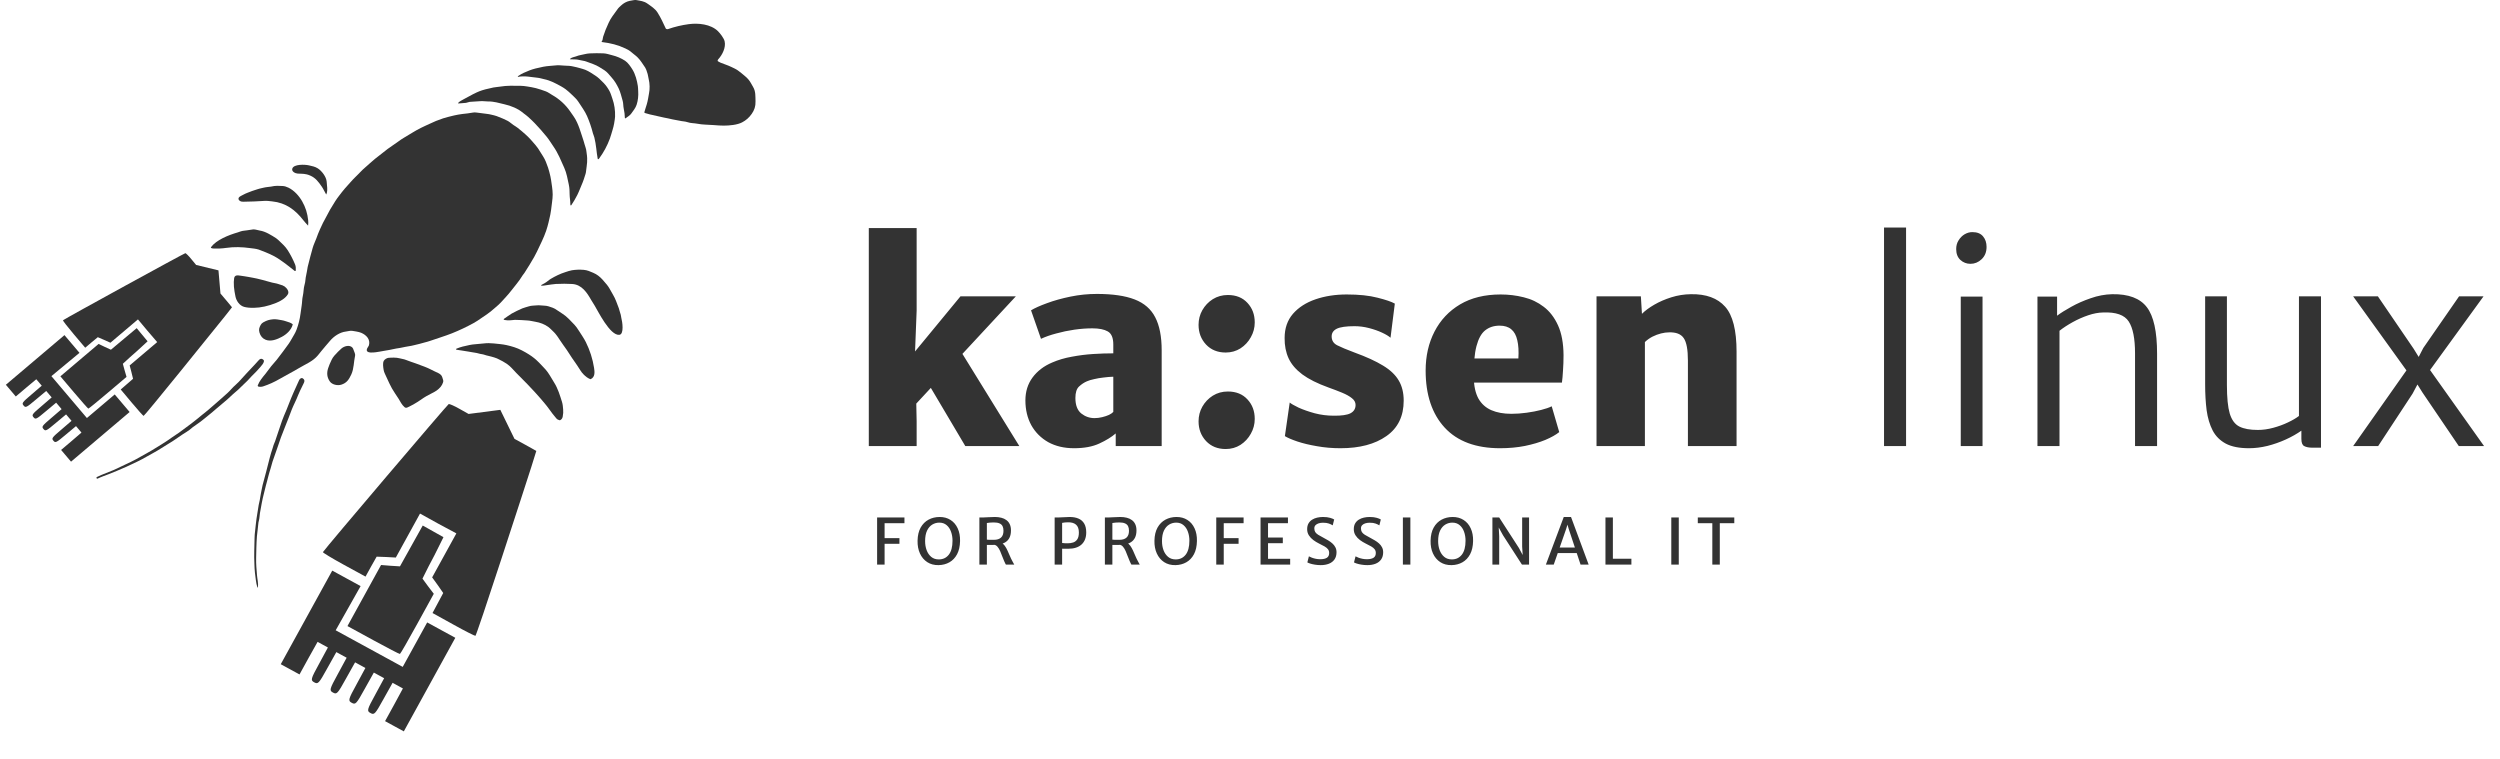 <svg width="6622" height="2011" viewBox="0 0 6622 2011" fill="none" xmlns="http://www.w3.org/2000/svg">
<path d="M2690.74 784.968L2423.03 1073.33L2426.59 1046.98L2428.01 1116.05V1181.55H2301.28V945.88V604.12H2428.01V822.704L2422.32 968.664L2407.37 950.864L2544.07 784.968H2690.74ZM2458.63 1015.66L2542.65 926.656L2700 1181.55H2556.89L2458.63 1015.66ZM2844.95 1187.25C2818.84 1187.25 2796.06 1181.91 2776.6 1171.23C2757.37 1160.31 2742.42 1145.36 2731.74 1126.37C2721.3 1107.15 2716.08 1085.19 2716.08 1060.51C2716.08 1037.25 2722.37 1017.08 2734.95 999.992C2747.76 982.666 2765.21 969.376 2787.28 960.12C2803.18 953.237 2820.5 948.134 2839.25 944.812C2858 941.252 2876.75 938.878 2895.5 937.692C2914.49 936.505 2932.29 935.912 2948.9 935.912L2967.41 958.696L2948.9 997.856C2940.6 998.093 2931.93 998.805 2922.91 999.992C2914.13 1000.94 2905.83 1002.37 2897.99 1004.26C2890.16 1005.93 2883.87 1007.82 2879.13 1009.96C2871.77 1013.05 2864.77 1017.67 2858.12 1023.84C2851.71 1029.78 2848.51 1039.86 2848.51 1054.1C2848.51 1072.85 2853.61 1086.5 2863.82 1095.04C2874.26 1103.35 2886.01 1107.5 2899.06 1107.5C2905.94 1107.5 2912.71 1106.67 2919.35 1105.01C2926.24 1103.35 2932.29 1101.33 2937.51 1098.96C2942.73 1096.35 2946.53 1093.74 2948.9 1091.13L2969.55 1117.47L2955.31 1148.09C2944.39 1157.58 2929.92 1166.48 2911.88 1174.79C2894.08 1183.09 2871.77 1187.25 2844.95 1187.25ZM3077.06 1181.55H2955.31V1122.46H2948.9V912.416C2948.9 894.853 2944.04 883.342 2934.31 877.884C2924.81 872.425 2911.17 869.696 2893.37 869.696C2878.18 869.696 2862.28 870.882 2845.66 873.256C2829.29 875.629 2813.38 878.952 2797.96 883.224C2782.53 887.258 2769 892.005 2757.37 897.464L2731.03 821.992C2740.76 816.058 2754.76 809.769 2773.04 803.124C2791.55 796.241 2812.32 790.426 2835.34 785.68C2858.36 780.933 2881.74 778.56 2905.47 778.56C2947 778.56 2980.35 783.425 3005.51 793.156C3030.66 802.886 3048.82 818.669 3059.97 840.504C3071.37 862.338 3077.06 891.53 3077.06 928.08V1181.55ZM3246.65 1189.38C3225.29 1189.38 3207.97 1182.38 3194.68 1168.38C3181.39 1154.14 3174.74 1136.7 3174.74 1116.05C3174.74 1102.05 3178.06 1089.11 3184.71 1077.24C3191.59 1065.14 3200.85 1055.41 3212.48 1048.05C3224.34 1040.69 3237.63 1037.02 3252.35 1037.02C3274.18 1037.02 3291.51 1044.02 3304.32 1058.02C3317.14 1071.79 3323.55 1088.99 3323.55 1109.64C3323.55 1123.64 3320.11 1136.7 3313.22 1148.8C3306.58 1160.9 3297.44 1170.75 3285.81 1178.35C3274.18 1185.71 3261.13 1189.38 3246.65 1189.38ZM3246.65 933.776C3225.29 933.776 3207.97 926.774 3194.68 912.772C3181.39 898.532 3174.74 881.088 3174.74 860.44C3174.74 846.437 3178.06 833.502 3184.71 821.636C3191.59 809.532 3200.85 799.801 3212.48 792.444C3224.34 785.086 3237.63 781.408 3252.35 781.408C3274.18 781.408 3291.51 788.409 3304.32 802.412C3317.14 816.177 3323.55 833.384 3323.55 854.032C3323.55 868.034 3320.11 881.088 3313.22 893.192C3306.58 905.296 3297.44 915.145 3285.81 922.74C3274.18 930.097 3261.13 933.776 3246.65 933.776ZM3403.4 1155.21L3416.21 1066.21C3420.01 1069.53 3427.84 1074.04 3439.71 1079.74C3451.81 1085.19 3466.05 1090.18 3482.43 1094.69C3498.81 1098.96 3515.66 1101.1 3532.98 1101.1C3553.63 1101.33 3568.34 1099.2 3577.13 1094.69C3586.14 1089.94 3590.65 1082.58 3590.65 1072.62C3590.65 1065.73 3587.45 1059.8 3581.04 1054.82C3574.63 1049.59 3565.97 1044.73 3555.05 1040.22C3544.14 1035.71 3532.03 1031.08 3518.74 1026.34C3489.79 1015.89 3466.77 1004.38 3449.68 991.804C3432.83 979.225 3420.72 965.104 3413.37 949.44C3406.01 933.538 3402.45 915.501 3402.69 895.328C3402.69 869.696 3410.04 848.336 3424.76 831.248C3439.71 814.16 3459.65 801.344 3484.57 792.8C3509.49 784.256 3537.02 779.984 3567.16 779.984C3599.67 779.984 3626.85 782.832 3648.68 788.528C3670.52 793.986 3685.82 799.208 3694.61 804.192L3683.21 894.616C3678.47 890.344 3670.99 885.834 3660.79 881.088C3650.58 876.341 3639.07 872.306 3626.25 868.984C3613.44 865.661 3600.62 864 3587.81 864C3565.73 864 3550.07 866.254 3540.81 870.764C3531.79 875.273 3527.29 882.037 3527.29 891.056C3527.29 901.736 3532.15 909.568 3541.88 914.552C3551.61 919.536 3566.92 925.944 3587.81 933.776C3619.13 945.168 3644.29 956.678 3663.28 968.308C3682.5 979.937 3696.39 993.109 3704.93 1007.82C3713.71 1022.54 3718.1 1040.34 3718.1 1061.22C3718.1 1102.52 3702.79 1133.85 3672.18 1155.21C3641.8 1176.57 3601.33 1187.25 3550.78 1187.25C3528.95 1187.25 3508.18 1185.47 3488.48 1181.91C3468.78 1178.59 3451.46 1174.43 3436.51 1169.45C3421.79 1164.46 3410.75 1159.72 3403.4 1155.21ZM3973.46 1187.25C3909.38 1187.25 3860.49 1169.09 3826.79 1132.78C3793.09 1096.23 3776.24 1045.8 3776.24 981.48C3776.24 943.032 3784.07 908.618 3799.73 878.24C3815.4 847.861 3837.94 823.89 3867.37 806.328C3897.04 788.765 3932.88 779.984 3974.88 779.984C3996.01 779.984 4016.42 782.476 4036.12 787.46C4055.81 792.206 4073.5 800.632 4089.16 812.736C4104.82 824.602 4117.4 840.978 4126.9 861.864C4136.39 882.749 4141.25 909.093 4141.49 940.896C4141.49 955.136 4141.02 968.664 4140.07 981.48C4139.36 994.296 4138.41 1004.98 4137.22 1013.52H3842.45L3849.57 949.44H4021.88C4023.06 930.216 4022.11 914.196 4019.03 901.38C4016.18 888.326 4010.84 878.596 4003.01 872.188C3995.41 865.78 3985.09 862.576 3972.04 862.576C3957.08 862.576 3944.39 866.729 3933.94 875.036C3923.74 883.105 3916.02 897.108 3910.8 917.044C3905.58 936.98 3903.21 964.629 3903.68 999.992C3904.16 1023.01 3908.31 1041.64 3916.14 1055.88C3924.21 1069.89 3935.6 1080.09 3950.32 1086.5C3965.03 1092.91 3982.72 1096.11 4003.36 1096.11C4016.18 1096.11 4029.59 1095.16 4043.59 1093.26C4057.59 1091.37 4070.53 1088.87 4082.4 1085.79C4094.5 1082.7 4103.76 1079.5 4110.16 1076.18L4130.1 1144.53C4121.32 1151.65 4109.1 1158.53 4093.43 1165.18C4078 1171.58 4059.97 1176.92 4039.32 1181.2C4018.91 1185.23 3996.96 1187.25 3973.46 1187.25ZM4228.86 1181.55V784.968H4346.34L4349.18 831.248C4357.49 822.941 4368.41 814.872 4381.94 807.04C4395.46 799.208 4410.53 792.681 4427.15 787.46C4443.76 782.238 4460.97 779.509 4478.77 779.272C4519.11 778.56 4549.37 789.596 4569.55 812.38C4589.72 834.926 4599.81 874.68 4599.81 931.64V1181.55H4470.94V955.136C4470.94 926.181 4467.26 906.364 4459.9 895.684C4452.54 884.766 4439.37 879.664 4420.38 880.376C4414.21 880.376 4407.33 881.325 4399.74 883.224C4392.14 885.122 4384.55 887.97 4376.95 891.768C4369.59 895.565 4362.95 900.312 4357.02 906.008V1181.55H4228.86ZM4990.41 1181.55V602.696H5048.8V1181.55H4990.41ZM5193.66 1181.55V785.68H5251.33V1181.55H5193.66ZM5219.29 698.816C5209.09 698.816 5200.19 695.374 5192.59 688.492C5185.23 681.609 5181.56 671.997 5181.56 659.656C5181.56 650.874 5183.69 643.161 5187.96 636.516C5192.24 629.633 5197.58 624.293 5203.98 620.496C5210.63 616.698 5217.39 614.8 5224.28 614.8C5237.09 614.8 5246.59 618.597 5252.76 626.192C5258.93 633.549 5262.01 642.805 5262.01 653.96C5262.01 667.488 5257.62 678.405 5248.84 686.712C5240.3 694.781 5230.45 698.816 5219.29 698.816ZM5396.82 1181.55V785.68H5448.8V836.232C5458.29 829.112 5470.75 821.28 5486.18 812.736C5501.84 803.954 5519.05 796.36 5537.8 789.952C5556.55 783.306 5575.54 779.746 5594.76 779.272C5637.96 778.56 5668.57 790.07 5686.61 813.804C5704.65 837.3 5713.66 878.24 5713.66 936.624V1181.55H5655.28V935.912C5655.28 896.752 5649.7 868.628 5638.55 851.54C5627.39 834.214 5604.73 826.264 5570.55 827.688C5558.21 827.925 5545.04 830.417 5531.04 835.164C5517.03 839.91 5503.39 845.962 5490.1 853.32C5476.81 860.677 5465.18 868.272 5455.21 876.104V1181.55H5396.82ZM5957.04 1187.25C5931.64 1187.25 5911.23 1183.21 5895.8 1175.14C5880.38 1166.84 5868.75 1155.21 5860.92 1140.26C5853.08 1125.07 5847.74 1107.15 5844.9 1086.5C5842.28 1065.85 5840.98 1042.95 5840.98 1017.79V784.968H5898.65V1019.93C5898.65 1053.15 5901.14 1078.31 5906.13 1095.4C5911.35 1112.49 5919.89 1124 5931.76 1129.93C5943.63 1135.87 5959.88 1138.83 5980.53 1138.83C5993.82 1138.83 6007.47 1136.93 6021.47 1133.14C6035.47 1129.34 6048.41 1124.59 6060.28 1118.9C6072.38 1113.2 6082.11 1107.5 6089.47 1101.81V784.968H6147.85V1185.82H6125.07C6115.81 1185.82 6108.57 1184.4 6103.35 1181.55C6098.37 1178.94 6095.88 1172.53 6095.88 1162.33V1130.29L6096.59 1140.26C6084.25 1149.04 6070.24 1156.99 6054.58 1164.11C6038.92 1171.23 6022.66 1176.92 6005.81 1181.2C5988.96 1185.23 5972.7 1187.25 5957.04 1187.25ZM6233.05 1181.55L6380.43 972.224L6381.14 990.736L6233.05 784.968H6298.55L6393.25 923.808L6417.45 962.968H6397.52L6418.88 921.672L6513.57 784.968H6578.37L6429.56 990.024V970.088L6579.79 1181.55H6512.86L6416.74 1039.86L6390.4 997.856L6413.89 998.568L6390.4 1042.71L6299.26 1181.55H6233.05ZM2323.29 1495.55V1370.73H2395.7V1385.85H2343.11V1425.33H2382.42V1440.45H2343.11V1495.55H2323.29ZM2486.21 1496.9C2474.62 1497.12 2464.6 1494.49 2456.14 1489C2447.69 1483.46 2441.22 1475.78 2436.74 1465.98C2432.26 1456.13 2430.16 1444.87 2430.44 1432.22C2430.72 1418.27 2433.46 1406.65 2438.67 1397.36C2443.93 1388.06 2450.91 1381.09 2459.59 1376.44C2468.32 1371.79 2478.04 1369.44 2488.73 1369.38C2499.82 1369.33 2509.48 1371.93 2517.71 1377.2C2525.95 1382.4 2532.27 1389.8 2536.7 1399.37C2541.18 1408.95 2543.28 1420.18 2543 1433.06C2542.72 1447 2540.09 1458.68 2535.1 1468.08C2530.12 1477.44 2523.4 1484.52 2514.94 1489.34C2506.49 1494.15 2496.91 1496.67 2486.21 1496.9ZM2486.72 1481.78C2497.81 1481.78 2506.63 1477.6 2513.18 1469.26C2519.73 1460.86 2523.01 1448.51 2523.01 1432.22C2523.01 1423.59 2521.69 1415.67 2519.06 1408.44C2516.48 1401.16 2512.59 1395.34 2507.38 1390.97C2502.23 1386.55 2495.79 1384.34 2488.06 1384.34C2481.29 1384.34 2475.04 1386.07 2469.33 1389.54C2463.62 1393.02 2459.03 1398.36 2455.55 1405.59C2452.14 1412.81 2450.43 1422.08 2450.43 1433.39C2450.43 1441.96 2451.77 1449.94 2454.46 1457.33C2457.21 1464.67 2461.27 1470.58 2466.64 1475.06C2472.02 1479.54 2478.71 1481.78 2486.72 1481.78ZM2614.01 1495.55H2594.18V1370.73C2595.19 1370.73 2596.17 1370.73 2597.12 1370.73C2598.07 1370.73 2599.03 1370.73 2599.98 1370.73C2600.93 1370.73 2601.91 1370.73 2602.92 1370.73C2606.89 1370.73 2611.6 1370.5 2617.03 1370.06C2622.46 1369.61 2628.45 1369.38 2635.01 1369.38C2641.28 1369.38 2647.02 1370.06 2652.23 1371.4C2657.43 1372.69 2661.94 1374.76 2665.75 1377.62C2669.61 1380.42 2672.58 1384.08 2674.65 1388.62C2676.78 1393.1 2677.85 1398.56 2677.85 1405C2677.85 1412.5 2676.59 1418.83 2674.07 1423.98C2671.55 1429.14 2667.93 1433.2 2663.23 1436.16C2658.58 1439.13 2653.04 1441.12 2646.6 1442.13C2644.3 1442.46 2641.92 1442.74 2639.46 1442.97C2637.05 1443.14 2633.89 1443.28 2629.97 1443.39C2626.05 1443.44 2620.73 1443.47 2614.01 1443.47V1495.55ZM2614.01 1429.36C2615.18 1429.53 2616.97 1429.67 2619.38 1429.78C2621.85 1429.84 2624.34 1429.86 2626.86 1429.86C2629.38 1429.86 2631.37 1429.86 2632.82 1429.86C2640.89 1429.86 2647.1 1427.9 2651.47 1423.98C2655.84 1420.01 2658.02 1413.96 2658.02 1405.84C2658.02 1401.02 2657.21 1396.99 2655.59 1393.74C2653.96 1390.44 2651.25 1387.98 2647.44 1386.35C2643.69 1384.67 2638.59 1383.83 2632.15 1383.83C2628.9 1383.83 2625.68 1383.97 2622.49 1384.25C2619.35 1384.48 2616.53 1384.84 2614.01 1385.34V1429.36ZM2664.41 1495.55C2663.68 1494.43 2663.06 1493.28 2662.56 1492.11C2662.05 1490.93 2661.16 1489 2659.87 1486.31C2658.13 1482.56 2656.43 1478.33 2654.75 1473.63C2653.07 1468.87 2651.22 1464.25 2649.2 1459.77C2647.24 1455.29 2644.97 1451.51 2642.4 1448.43C2639.82 1445.29 2636.8 1443.47 2633.33 1442.97L2640.89 1437.09L2652.65 1438.1C2655.95 1439.5 2658.89 1442.02 2661.47 1445.66C2664.1 1449.3 2666.51 1453.52 2668.69 1458.34C2670.93 1463.1 2673.06 1467.94 2675.07 1472.87C2677.15 1477.8 2679.3 1482.28 2681.54 1486.31C2682.38 1487.88 2683.22 1489.45 2684.06 1491.02C2684.9 1492.53 2685.74 1494.04 2686.58 1495.55H2664.41ZM2793.54 1495.55V1370.73H2802.11C2807.26 1370.73 2812.36 1370.5 2817.4 1370.06C2822.44 1369.61 2827.76 1369.38 2833.36 1369.38C2842.43 1369.38 2850.24 1370.81 2856.8 1373.67C2863.35 1376.47 2868.39 1380.89 2871.92 1386.94C2875.44 1392.93 2877.21 1400.74 2877.21 1410.38C2877.21 1423.98 2873.09 1434.6 2864.86 1442.21C2856.68 1449.77 2844.78 1453.55 2829.16 1453.55C2825.24 1453.55 2821.99 1453.52 2819.42 1453.47C2816.9 1453.41 2814.88 1453.38 2813.37 1453.38V1495.55H2793.54ZM2813.37 1438.26C2815.89 1438.6 2818.38 1438.82 2820.84 1438.94C2823.36 1439.05 2825.74 1439.1 2827.98 1439.1C2833.19 1439.1 2838.06 1438.38 2842.6 1436.92C2847.14 1435.41 2850.78 1432.61 2853.52 1428.52C2856.32 1424.38 2857.72 1418.33 2857.72 1410.38C2857.72 1400.8 2855.14 1393.86 2849.99 1389.54C2844.9 1385.18 2837.5 1383.16 2827.82 1383.5C2825.41 1383.55 2822.94 1383.69 2820.42 1383.92C2817.9 1384.14 2815.55 1384.5 2813.37 1385.01V1438.26ZM2946.44 1495.55H2926.61V1370.73C2927.62 1370.73 2928.6 1370.73 2929.55 1370.73C2930.5 1370.73 2931.46 1370.73 2932.41 1370.73C2933.36 1370.73 2934.34 1370.73 2935.35 1370.73C2939.32 1370.73 2944.03 1370.5 2949.46 1370.06C2954.89 1369.61 2960.88 1369.38 2967.44 1369.38C2973.71 1369.38 2979.45 1370.06 2984.66 1371.4C2989.86 1372.69 2994.37 1374.76 2998.18 1377.62C3002.04 1380.42 3005.01 1384.08 3007.08 1388.62C3009.21 1393.1 3010.28 1398.56 3010.28 1405C3010.28 1412.5 3009.02 1418.83 3006.5 1423.98C3003.98 1429.14 3000.36 1433.2 2995.66 1436.16C2991.01 1439.13 2985.47 1441.12 2979.03 1442.13C2976.73 1442.46 2974.35 1442.74 2971.89 1442.97C2969.48 1443.14 2966.32 1443.28 2962.4 1443.39C2958.48 1443.44 2953.16 1443.47 2946.44 1443.47V1495.55ZM2946.44 1429.36C2947.61 1429.53 2949.4 1429.67 2951.81 1429.78C2954.28 1429.84 2956.77 1429.86 2959.29 1429.86C2961.81 1429.86 2963.8 1429.86 2965.25 1429.86C2973.32 1429.86 2979.53 1427.9 2983.9 1423.98C2988.27 1420.01 2990.45 1413.96 2990.45 1405.84C2990.45 1401.02 2989.64 1396.99 2988.02 1393.74C2986.39 1390.44 2983.68 1387.98 2979.87 1386.35C2976.12 1384.67 2971.02 1383.83 2964.58 1383.83C2961.33 1383.83 2958.11 1383.97 2954.92 1384.25C2951.78 1384.48 2948.96 1384.84 2946.44 1385.34V1429.36ZM2996.84 1495.55C2996.11 1494.43 2995.49 1493.28 2994.99 1492.11C2994.48 1490.93 2993.59 1489 2992.3 1486.31C2990.56 1482.56 2988.86 1478.33 2987.18 1473.63C2985.5 1468.87 2983.65 1464.25 2981.63 1459.77C2979.67 1455.29 2977.4 1451.51 2974.83 1448.43C2972.25 1445.29 2969.23 1443.47 2965.76 1442.97L2973.32 1437.09L2985.08 1438.1C2988.38 1439.5 2991.32 1442.02 2993.9 1445.66C2996.53 1449.3 2998.94 1453.52 3001.12 1458.34C3003.36 1463.1 3005.49 1467.94 3007.5 1472.87C3009.58 1477.8 3011.73 1482.28 3013.97 1486.31C3014.81 1487.88 3015.65 1489.45 3016.49 1491.02C3017.33 1492.53 3018.17 1494.04 3019.01 1495.55H2996.84ZM3113.65 1496.9C3102.06 1497.12 3092.04 1494.49 3083.58 1489C3075.13 1483.46 3068.66 1475.78 3064.18 1465.98C3059.7 1456.13 3057.6 1444.87 3057.88 1432.22C3058.16 1418.27 3060.9 1406.65 3066.11 1397.36C3071.37 1388.06 3078.35 1381.09 3087.03 1376.44C3095.76 1371.79 3105.48 1369.44 3116.17 1369.38C3127.26 1369.33 3136.92 1371.93 3145.15 1377.2C3153.39 1382.4 3159.71 1389.8 3164.14 1399.37C3168.62 1408.95 3170.72 1420.18 3170.44 1433.06C3170.16 1447 3167.53 1458.68 3162.54 1468.08C3157.56 1477.44 3150.84 1484.52 3142.38 1489.34C3133.93 1494.15 3124.35 1496.67 3113.65 1496.9ZM3114.16 1481.78C3125.25 1481.78 3134.07 1477.6 3140.62 1469.26C3147.17 1460.86 3150.45 1448.51 3150.45 1432.22C3150.45 1423.59 3149.13 1415.67 3146.5 1408.44C3143.92 1401.16 3140.03 1395.34 3134.82 1390.97C3129.67 1386.55 3123.23 1384.34 3115.5 1384.34C3108.73 1384.34 3102.48 1386.07 3096.77 1389.54C3091.06 1393.02 3086.47 1398.36 3082.99 1405.59C3079.58 1412.81 3077.87 1422.08 3077.87 1433.39C3077.87 1441.96 3079.21 1449.94 3081.9 1457.33C3084.65 1464.67 3088.71 1470.58 3094.08 1475.06C3099.46 1479.54 3106.15 1481.78 3114.16 1481.78ZM3221.62 1495.55V1370.73H3294.03V1385.85H3241.45V1425.33H3280.76V1440.45H3241.45V1495.55H3221.62ZM3338.94 1495.55V1370.73H3411.52V1385.85H3358.76V1423.82H3397.91V1438.77H3358.76V1480.1H3417.4V1495.55H3338.94ZM3498.26 1496.9C3492.83 1496.9 3487.67 1496.48 3482.8 1495.64C3477.99 1494.85 3473.84 1493.9 3470.37 1492.78C3466.9 1491.66 3464.41 1490.62 3462.89 1489.67L3467.01 1473.63C3469.14 1474.86 3471.8 1476.06 3474.99 1477.24C3478.18 1478.42 3481.68 1479.4 3485.49 1480.18C3489.3 1480.91 3493.16 1481.27 3497.08 1481.27C3504.75 1481.27 3510.61 1479.98 3514.64 1477.41C3518.67 1474.83 3520.69 1470.63 3520.69 1464.81C3520.69 1460.89 3519.68 1457.61 3517.66 1454.98C3515.65 1452.29 3512.62 1449.77 3508.59 1447.42C3504.61 1445.07 3499.63 1442.46 3493.64 1439.61C3488.54 1437.09 3483.59 1434.06 3478.77 1430.54C3474.01 1427.01 3470.09 1422.86 3467.01 1418.1C3463.93 1413.34 3462.39 1407.88 3462.39 1401.72C3462.39 1395.68 3463.57 1390.61 3465.92 1386.52C3468.33 1382.38 3471.55 1379.04 3475.58 1376.52C3479.61 1374 3484.09 1372.18 3489.02 1371.06C3494 1369.94 3499.1 1369.38 3504.31 1369.38C3511.92 1369.38 3518.22 1370.14 3523.21 1371.65C3528.19 1373.11 3531.77 1374.56 3533.96 1376.02L3530.09 1391.56C3527.24 1389.77 3523.88 1388.17 3520.01 1386.77C3516.21 1385.32 3510.97 1384.59 3504.31 1384.59C3500.22 1384.59 3496.44 1385.12 3492.97 1386.18C3489.49 1387.25 3486.69 1388.87 3484.57 1391.06C3482.44 1393.24 3481.37 1396.04 3481.37 1399.46C3481.37 1403.32 3482.16 1406.57 3483.73 1409.2C3485.35 1411.78 3487.95 1414.21 3491.54 1416.51C3495.12 1418.75 3499.83 1421.38 3505.65 1424.4C3509.85 1426.59 3513.99 1428.91 3518.08 1431.38C3522.17 1433.78 3525.87 1436.47 3529.17 1439.44C3532.53 1442.41 3535.19 1445.82 3537.15 1449.69C3539.17 1453.5 3540.17 1457.86 3540.17 1462.79C3540.17 1470.41 3538.38 1476.76 3534.8 1481.86C3531.27 1486.9 3526.34 1490.68 3520.01 1493.2C3513.74 1495.66 3506.49 1496.9 3498.26 1496.9ZM3621.81 1496.9C3616.38 1496.9 3611.23 1496.48 3606.35 1495.64C3601.54 1494.85 3597.39 1493.9 3593.92 1492.78C3590.45 1491.66 3587.96 1490.62 3586.45 1489.67L3590.56 1473.63C3592.69 1474.86 3595.35 1476.06 3598.54 1477.24C3601.73 1478.42 3605.23 1479.4 3609.04 1480.18C3612.85 1480.91 3616.71 1481.27 3620.63 1481.27C3628.31 1481.27 3634.16 1479.98 3638.19 1477.41C3642.22 1474.83 3644.24 1470.63 3644.24 1464.81C3644.24 1460.89 3643.23 1457.61 3641.21 1454.98C3639.2 1452.29 3636.17 1449.77 3632.14 1447.42C3628.17 1445.07 3623.18 1442.46 3617.19 1439.61C3612.09 1437.09 3607.14 1434.06 3602.32 1430.54C3597.56 1427.01 3593.64 1422.86 3590.56 1418.1C3587.48 1413.34 3585.94 1407.88 3585.94 1401.72C3585.94 1395.68 3587.12 1390.61 3589.47 1386.52C3591.88 1382.38 3595.1 1379.04 3599.13 1376.52C3603.16 1374 3607.64 1372.18 3612.57 1371.06C3617.55 1369.94 3622.65 1369.38 3627.86 1369.38C3635.47 1369.38 3641.77 1370.14 3646.76 1371.65C3651.74 1373.11 3655.33 1374.56 3657.51 1376.02L3653.65 1391.56C3650.79 1389.77 3647.43 1388.17 3643.57 1386.77C3639.76 1385.32 3634.52 1384.59 3627.86 1384.59C3623.77 1384.59 3619.99 1385.12 3616.52 1386.18C3613.05 1387.25 3610.25 1388.87 3608.12 1391.06C3605.99 1393.24 3604.93 1396.04 3604.93 1399.46C3604.93 1403.32 3605.71 1406.57 3607.28 1409.2C3608.9 1411.78 3611.51 1414.21 3615.09 1416.51C3618.67 1418.75 3623.38 1421.38 3629.2 1424.4C3633.4 1426.59 3637.55 1428.91 3641.63 1431.38C3645.72 1433.78 3649.42 1436.47 3652.72 1439.44C3656.08 1442.41 3658.74 1445.82 3660.7 1449.69C3662.72 1453.5 3663.73 1457.86 3663.73 1462.79C3663.73 1470.41 3661.93 1476.76 3658.35 1481.86C3654.82 1486.9 3649.89 1490.68 3643.57 1493.2C3637.29 1495.66 3630.04 1496.9 3621.81 1496.9ZM3715.96 1495.55V1370.73H3735.79V1495.55H3715.96ZM3845.12 1496.9C3833.53 1497.12 3823.51 1494.49 3815.05 1489C3806.6 1483.46 3800.13 1475.78 3795.65 1465.98C3791.17 1456.13 3789.07 1444.87 3789.35 1432.22C3789.63 1418.27 3792.37 1406.65 3797.58 1397.36C3802.84 1388.06 3809.82 1381.09 3818.5 1376.44C3827.23 1371.79 3836.95 1369.44 3847.64 1369.38C3858.73 1369.33 3868.39 1371.93 3876.62 1377.2C3884.86 1382.4 3891.18 1389.8 3895.61 1399.37C3900.09 1408.95 3902.19 1420.18 3901.91 1433.06C3901.63 1447 3899 1458.68 3894.01 1468.08C3889.03 1477.44 3882.31 1484.52 3873.85 1489.34C3865.4 1494.15 3855.82 1496.67 3845.12 1496.9ZM3845.63 1481.78C3856.72 1481.78 3865.54 1477.6 3872.09 1469.26C3878.64 1460.86 3881.92 1448.51 3881.92 1432.22C3881.92 1423.59 3880.6 1415.67 3877.97 1408.44C3875.39 1401.16 3871.5 1395.34 3866.29 1390.97C3861.14 1386.55 3854.7 1384.34 3846.97 1384.34C3840.2 1384.34 3833.95 1386.07 3828.24 1389.54C3822.53 1393.02 3817.94 1398.36 3814.46 1405.59C3811.05 1412.81 3809.34 1422.08 3809.34 1433.39C3809.34 1441.96 3810.68 1449.94 3813.37 1457.33C3816.12 1464.67 3820.18 1470.58 3825.55 1475.06C3830.93 1479.54 3837.62 1481.78 3845.63 1481.78ZM3953.09 1495.55V1370.73H3971.07L4023.32 1451.54L4039.95 1482.62H4034.07L4031.88 1447.67V1370.73H4050.2V1495.55H4031.38L3981.15 1417.77L3961.83 1382.66H3969.05L3971.07 1420.46V1495.55H3953.09ZM4115.53 1495.55H4094.7L4142.08 1369.38H4161.31L4208.02 1495.55H4186.6L4155.43 1401.72L4151.9 1389.71L4148.21 1401.72L4115.53 1495.55ZM4118.22 1464.89L4121.58 1450.36H4178.87L4182.4 1464.89H4118.22ZM4252.53 1495.55V1370.73H4272.19V1479.93H4321.24V1495.55H4252.53ZM4426.92 1495.55V1370.73H4446.75V1495.55H4426.92ZM4535.59 1495.55V1385.85H4497.12V1370.73H4593.8V1385.85H4555.41V1495.55H4535.59Z" fill="#333333"/>
<path d="M1764.49 76.522C1766.28 77.413 1767.95 77.587 1769.51 77.042C1787.41 70.809 1805.79 66.444 1824.65 63.947C1849.85 60.603 1882.53 63.932 1901.63 82.467C1907.6 88.264 1917.5 101.255 1919.39 109.355C1923.23 125.81 1913.31 145.34 1902.51 157.008C1901.24 158.366 1900.72 159.738 1900.93 161.126C1900.97 161.38 1901.07 161.621 1901.22 161.83C1901.37 162.039 1901.57 162.21 1901.8 162.33C1904.17 163.548 1906.43 165.154 1908.85 166.12C1918.22 169.91 1928.11 172.942 1937.08 177.297C1942.85 180.107 1949.08 182.737 1954.23 186.364C1960.9 191.076 1966.61 196.07 1972.87 201.213C1976.6 204.275 1979.73 207.317 1982.27 210.339C1988.16 217.355 1990.4 223.048 1994.79 230.286C2002.02 242.281 2000.78 255.109 2001.21 268.56C2001.62 281.804 1998.15 291.539 1991.23 301.558C1984.43 311.387 1975.87 318.933 1965.55 324.195C1959.27 327.386 1951.33 329.66 1941.71 331.017C1924.16 333.47 1910.91 333.068 1890.52 331.315C1876.42 330.096 1861.27 330.571 1847.48 327.777C1838.73 326.008 1829.65 326.618 1821.4 323.704C1814.29 321.207 1806.88 321.564 1799.54 319.647C1793.32 318.012 1786.96 317.789 1780.97 316.139C1773.73 314.147 1764.77 312.765 1759.07 311.516C1746.44 308.752 1733.84 305.922 1721.24 303.029C1717.08 302.078 1712.67 300.473 1708.2 299.328C1707.71 299.205 1707.28 298.9 1707.02 298.476C1706.75 298.052 1706.66 297.542 1706.77 297.054C1708.34 290.068 1711.46 283.439 1713.08 276.601C1714.35 271.31 1716 266.747 1716.69 261.113C1717.13 257.477 1717.95 252.859 1719.12 247.261C1721.42 236.187 1721.29 221.323 1718.14 209.046C1717.02 204.736 1716.66 200.098 1715.51 196.144C1712.93 187.276 1710.8 181.642 1709.11 179.244C1702.61 170.044 1697.43 160.605 1689.11 152.267C1683.08 146.203 1675.07 140.956 1668.28 134.951C1666.64 133.504 1662.7 131.294 1656.45 128.322C1636.58 118.898 1617.05 114.171 1595.15 111.481C1594.88 111.448 1594.63 111.355 1594.4 111.208C1594.18 111.062 1594 110.867 1593.86 110.639C1593.73 110.411 1593.66 110.156 1593.64 109.894C1593.63 109.633 1593.68 109.372 1593.79 109.133C1594.06 108.558 1594.46 108.087 1595.01 107.72C1595.42 107.443 1595.7 107.03 1595.81 106.561C1596.88 101.968 1597 97.821 1598.96 93.377C1600.94 88.844 1602.03 83.805 1603.83 79.643C1609.12 67.395 1614.38 53.572 1622.45 42.692C1627.49 35.884 1632.46 29.032 1637.36 22.136C1638.92 19.951 1642.15 17.349 1644.7 14.912C1651.6 8.352 1659.31 4.15 1667.84 2.307C1676.92 0.355 1682.78 -0.358 1685.43 0.167C1696.15 2.307 1705.42 2.694 1715.07 9.635C1724.71 16.576 1735.03 22.804 1741.52 32.941C1750.16 46.438 1756.7 61.049 1763.49 75.481C1763.7 75.937 1764.04 76.284 1764.49 76.522Z" fill="#333333"/>
<path d="M1588 177.938C1577.18 171.1 1564.95 167.652 1553.06 163.089C1550.33 162.038 1547.29 161.27 1543.95 160.785C1537.67 159.863 1531.83 157.842 1525.76 157.485C1520.69 157.188 1515.66 157.044 1510.69 157.054C1509.36 157.054 1509.17 156.608 1510.13 155.716C1514.16 151.896 1521.25 150.99 1524.89 149.637C1530.51 147.556 1534.74 146.303 1537.56 145.877C1544.09 144.881 1553.35 141.819 1562.03 141.417C1574.05 140.843 1586.08 140.798 1598.1 141.284C1606.32 141.611 1613.38 144.256 1621.36 146.218C1633.95 149.31 1645.42 154.22 1655.75 160.948C1663.24 165.838 1670.41 176.332 1675.08 183.913C1683.17 197.022 1687.19 212.897 1689.53 227.939C1690.18 232.116 1690.15 236.857 1690.44 241.316C1691.31 254.158 1689.92 266.198 1686.29 277.435C1683.5 286.041 1677.34 293.502 1672.07 300.801C1667.91 306.538 1662.57 308.946 1657.2 313.212C1657.02 313.357 1656.8 313.449 1656.56 313.478C1656.33 313.507 1656.09 313.472 1655.88 313.376C1655.67 313.279 1655.48 313.127 1655.36 312.935C1655.23 312.743 1655.16 312.519 1655.15 312.29C1654.94 304.036 1653.93 295.801 1652.11 287.587C1650.58 280.616 1651.26 273.749 1649.36 267.238C1646.11 256.046 1643.48 244.096 1638.62 234.033C1636.12 228.88 1633.37 223.861 1630.36 218.976C1625.14 210.489 1617.62 202.537 1610.8 194.6C1604.79 187.599 1595.79 182.872 1588 177.938Z" fill="#333333"/>
<path d="M1372.92 201.152C1381.6 194.999 1392.55 190.346 1402.5 186.482C1411.47 182.994 1423.7 179.758 1439.16 176.776C1450.66 174.576 1463.33 174.234 1475.54 172.926C1477.77 172.698 1480.14 172.713 1482.65 172.971C1491.11 173.863 1499.34 173.892 1507.79 174.442C1514.31 174.873 1520.66 176.82 1527.2 178.099C1530.29 178.713 1533.62 179.6 1537.16 180.759C1541.56 182.216 1546.23 183.167 1550.34 184.891C1561.14 189.41 1568.31 194.865 1577.25 200.498C1583.04 204.155 1590.48 210.789 1599.57 220.401C1605.13 226.287 1610.12 233.297 1614.53 241.433C1617.78 247.438 1619.69 254.587 1622.08 261.291C1627.35 276.035 1629.81 292.519 1629.19 308.929C1629.05 312.367 1628.21 318.536 1626.65 327.434C1625.75 332.597 1624.35 338.265 1622.45 344.438C1620.12 351.929 1617.97 360.149 1615.52 366.852C1608.56 385.888 1598.87 403.813 1586.45 420.629C1586.17 421.009 1585.8 421.311 1585.37 421.506C1584.1 422.081 1583.36 421.709 1583.14 420.391C1581.6 411.334 1580.35 402.243 1579.39 393.116C1578.31 382.727 1576.52 373.913 1574.35 364.296C1573.48 360.402 1571.46 356.76 1570.57 353.178C1566.64 337.502 1561.44 322.261 1554.97 307.457C1549.19 294.273 1539.91 281.862 1531.83 269.347C1529.66 265.973 1526.34 261.989 1523.36 259.165C1511.84 248.211 1502.21 237.568 1486.97 229.126C1471.81 220.743 1458.07 213.221 1441.06 209.669C1435.19 208.435 1429.87 206.518 1423.91 205.953C1406.69 204.303 1389.48 200.171 1372.37 203.605C1372.24 203.629 1372.11 203.618 1371.98 203.571C1371.86 203.525 1371.75 203.445 1371.67 203.342C1371.59 203.238 1371.54 203.115 1371.52 202.985C1371.51 202.856 1371.53 202.725 1371.59 202.609C1371.88 202.064 1372.32 201.578 1372.92 201.152Z" fill="#333333"/>
<path d="M1529.13 516.485C1524.48 525.73 1519.19 534.737 1513.26 543.507C1512.59 544.498 1511.88 544.523 1511.12 543.581C1510.8 543.175 1510.64 542.372 1510.66 541.173C1510.86 532.478 1508.92 523.724 1508.83 515.593C1508.72 506.274 1508.66 498.277 1506.61 488.779C1503.37 473.811 1500.94 458.754 1494.74 444.887C1485.95 425.267 1478.54 406.063 1465.65 387.572C1459.77 379.145 1453.96 369.245 1447.53 361.576C1442.54 355.63 1437.53 349.72 1432.47 343.843C1421.95 331.625 1410.66 320.121 1398.62 309.33C1395.04 306.134 1390.43 303.102 1386.47 299.788C1371.73 287.391 1354.14 280.301 1335.79 276.125C1321.47 272.869 1308.47 268.485 1292.69 268.752C1286.18 268.856 1278.69 267.251 1271.43 268.054C1261.94 269.094 1253.27 268.797 1244.16 269.837C1240.43 270.268 1237.24 272.186 1233.48 272.528C1227.33 273.092 1221.08 273.588 1214.72 274.014C1213.04 274.123 1212.76 273.533 1213.87 272.245C1217.05 268.559 1224.45 264.962 1228.79 262.524C1247.46 252.06 1261.11 245.144 1269.72 241.775C1278.47 238.346 1290.85 235.012 1306.85 231.771C1312.68 230.597 1318.65 230.508 1324.58 229.453C1341.82 226.376 1362.46 227.045 1379.01 227.312C1384.38 227.392 1390.19 227.971 1396.43 229.051C1404.17 230.389 1412.13 231.489 1419.43 233.481C1428.39 235.928 1437.2 238.782 1445.86 242.042C1451.91 244.331 1456.89 248.3 1462.44 251.466C1481.64 262.435 1497.53 276.779 1509.97 294.674C1515.97 303.285 1519.43 308.28 1520.35 309.657C1532.69 327.924 1538.59 352.078 1546.01 373.868C1547.54 378.312 1549.02 385.268 1551.09 390.813C1553.56 397.486 1553.46 405.528 1554.8 412.588C1555.31 415.263 1555.43 420.956 1555.15 429.666C1554.94 436.385 1553.18 444.411 1552.54 451.977C1552.28 455.247 1551.74 458.185 1550.94 460.791C1547.38 472.315 1544.89 479.692 1543.46 482.923C1538.59 493.966 1534.52 505.738 1529.13 516.485Z" fill="#333333"/>
<path d="M1422.29 666.491C1419.53 672.338 1417.03 677.149 1414.78 680.924C1406.49 694.955 1398.45 708.942 1389.37 722.542C1388.07 724.489 1385.87 726.838 1384.45 729.142C1379.29 737.614 1373.57 745.685 1367.3 753.355C1362.73 758.933 1358.27 764.562 1353.89 770.24C1349.51 775.947 1344.85 781.432 1339.91 786.694C1334.09 792.877 1326.86 801.617 1319.34 808.291C1305.59 820.489 1296.14 828.272 1290.99 831.641C1278.59 839.757 1266.41 849.181 1254.11 855.944C1235.7 866.071 1216.72 875.043 1197.18 882.862C1179.65 889.877 1155.37 897.25 1138.98 903.002C1129.35 906.361 1120.05 908.056 1110.49 911.028C1106.07 912.396 1101.68 912.842 1097.21 914.254C1094.61 915.066 1091.95 915.666 1089.24 916.052C1078.73 917.539 1068.38 919.887 1057.96 921.864C1054.18 922.592 1045.85 923.529 1039.92 925.134C1036.88 925.956 1034.16 926.526 1031.78 926.843C1022.73 928.062 1014.14 930.143 1004.95 931.525C997.25 932.685 960.324 940.354 974.767 919.084C976.143 917.053 976.989 915.458 977.305 914.298C981.446 898.944 970.305 887.232 956.702 881.509C953.401 880.132 949.009 878.977 943.528 878.046C936.543 876.872 930.216 875.133 923.093 876.976C921.096 877.491 918.804 877.897 916.216 878.194C900.168 879.978 884.181 890.843 874.14 902.809C869.636 908.179 865.071 913.496 860.445 918.757C854.256 925.818 848.219 933.785 841.998 941.291C828.564 957.462 808.924 964.731 791.21 975.433C774.291 985.659 757.006 994.205 739.399 1004.43C726.082 1012.17 712.041 1018.48 697.277 1023.37C693.15 1024.74 688.978 1024.96 684.759 1024.05C684.387 1023.97 684.035 1023.82 683.729 1023.59C683.423 1023.37 683.169 1023.09 682.984 1022.76C682.799 1022.44 682.687 1022.08 682.656 1021.71C682.625 1021.34 682.675 1020.97 682.803 1020.62C686.899 1009.5 695.993 998.798 703.528 989.687C706.411 986.209 709.713 981.824 713.432 976.533C719.362 968.06 727.63 959.915 733.102 952.825C743.892 938.823 754.682 924.837 764.815 910.389C770.256 902.63 774.521 893.742 779.549 885.671C781.536 882.49 784.012 877.199 785.571 873.037C790.686 859.273 794.145 845.385 795.948 831.374C797.049 822.803 798.093 815.465 799.081 809.361C800.488 800.651 800.09 792.416 802.169 783.558C804.477 773.688 803.789 764.205 806.677 754.365C807.982 749.926 808.787 745.402 809.092 740.795C809.597 733.08 811.966 726.481 812.944 719.005C813.637 713.743 814.329 709.695 815.022 706.861C819.76 687.627 824.228 670.673 828.426 655.998C830.81 647.644 835.319 638.666 838.024 631.249C840.882 623.387 843.756 615.598 847.347 607.854C849.976 602.186 852.605 596.518 855.234 590.85C857.037 586.986 859.737 581.952 863.334 575.749C867.17 569.134 870.655 561.539 874.14 555.579C884.563 537.732 892.607 525.356 898.273 518.449C903.576 511.998 908.069 505.102 913.679 499.082C918.783 493.612 923.766 488.038 928.626 482.36C936.497 473.16 945.759 464.999 954.18 456.037C958.48 451.459 962.943 447.213 967.569 443.298C976.25 435.956 984.839 427.588 993.123 420.914C1004.23 411.966 1015.46 403.172 1026.82 394.531C1035.2 388.169 1044.57 382.61 1052.99 376.204C1065.57 366.632 1078.56 360.121 1091.28 351.976C1099.27 346.863 1106.94 343.013 1115.1 338.688C1123.05 334.482 1131.61 331.152 1139.8 327.154C1145.7 324.27 1150.65 322.046 1154.66 320.48C1169.34 314.743 1180.05 311.17 1186.78 309.763C1192.68 308.53 1198.43 306.627 1203.08 305.765C1210.35 304.398 1217.24 302.614 1224.66 301.93C1234 301.078 1243.29 299.834 1252.52 298.199C1255.69 297.635 1258.86 297.6 1262.02 298.095C1271.35 299.552 1280.7 300.756 1290.09 301.707C1293.69 302.074 1297.38 302.738 1301.15 303.699C1306.1 304.962 1310.9 305.78 1315.61 307.549C1327.79 312.117 1337.59 316.368 1345.03 320.302C1349.94 322.918 1355.53 328.224 1360.31 331.345C1363.94 333.724 1367.74 335.923 1371.07 338.554C1386.28 350.534 1397.86 360.949 1405.81 369.798C1416.43 381.619 1422.87 389.358 1425.13 393.015C1429.42 399.951 1433.78 406.843 1438.21 413.69C1444.6 423.56 1447.8 433.251 1451.71 444.116C1454.32 451.355 1455.81 459.143 1457.84 466.857C1458.61 469.771 1459.23 473.061 1459.69 476.727C1461.19 488.677 1463.89 501.445 1463.95 515.224C1464 528.036 1460.99 542.588 1459.67 556.366C1459.31 560.122 1458.63 564.224 1457.64 568.673C1454.52 582.764 1451.77 596.26 1446.61 611.466C1440.46 629.555 1430.89 648.358 1422.29 666.491Z" fill="#333333"/>
<path d="M821.824 465.118C808.879 459.38 800.84 460.54 788.689 459.826C782.27 459.44 771.709 454.475 774.261 446.568C778.22 434.335 807.84 435.554 818.339 438.006C826.363 439.879 833.975 441.157 841.357 445.721C852.33 452.483 864.221 468.298 865.276 481.022C865.836 487.7 866.152 491.372 866.223 492.036C867.018 498.531 867.477 508.401 864.527 514.45C864.242 515.035 863.931 515.045 863.595 514.48C859.819 507.999 856.717 500.805 852.743 494.994C843.267 481.155 835.931 471.345 821.824 465.118Z" fill="#333333"/>
<path d="M803.346 583.225C782.529 556.218 757.128 537.104 721.196 533.462C714.196 532.749 707.655 531.649 700.563 532.124C682.202 533.373 663.816 534.101 645.404 534.309C642.266 534.339 639.984 534.131 638.557 533.685C634.308 532.377 630.12 528.512 632.382 523.682C633.834 520.575 641.14 517.617 644.518 515.7C651.701 511.612 660.122 509.115 667.795 505.905C669.945 505.003 672.762 504.077 676.247 503.125C680.159 502.04 683.766 500.405 687.648 499.603C694.862 498.116 701.327 496.05 708.862 495.366C714.741 494.841 720.574 493.964 726.362 492.736C729.541 492.062 737.06 492.052 748.921 492.706C753.506 492.954 758.554 494.415 764.067 497.091C779.182 504.418 792.189 518.925 800.304 533.15C809.597 549.44 814.381 565.3 816.291 583.538C816.76 588.096 816.719 592.58 816.169 596.989C816.163 597.054 816.138 597.116 816.095 597.167C816.053 597.218 815.997 597.255 815.933 597.274C815.869 597.293 815.8 597.293 815.736 597.274C815.672 597.255 815.615 597.218 815.573 597.168C811.37 592.56 807.274 588.324 803.346 583.225Z" fill="#333333"/>
<path d="M727.081 679.096C719.195 674.884 711.099 671.144 702.795 667.874C692.402 663.771 686.65 661.537 685.54 661.17C677.699 658.599 669.049 658.078 662.354 657.142C641.446 654.229 619.789 653.53 598.835 656.666C587.617 658.346 577.194 658.614 566.281 658.331C563.826 658.272 561.635 657.855 559.709 657.083C559.467 656.983 559.252 656.833 559.078 656.641C558.905 656.449 558.778 656.222 558.708 655.977C558.637 655.731 558.625 655.473 558.671 655.221C558.717 654.97 558.822 654.733 558.976 654.526C573.327 635.53 604.552 622.866 630.045 615.479C630.157 615.449 632.674 614.582 637.595 612.878C642.776 611.094 649.302 610.886 653.215 610.217C661.978 608.701 667.77 607.844 670.592 607.646C676.415 607.23 682.605 609.92 688.566 610.797C703.055 612.923 719.546 623.357 731.681 631.22C733.362 632.3 735.344 633.945 737.627 636.155C746.338 644.553 755.814 652.757 762.279 663.013C769.738 674.854 776.131 687.216 781.46 700.098C783.753 705.672 783.722 710.324 783.462 716.121C783.444 716.456 783.333 716.78 783.141 717.058C782.949 717.337 782.682 717.559 782.371 717.703C782.059 717.846 781.713 717.904 781.37 717.872C781.026 717.839 780.699 717.717 780.421 717.518C772.458 711.781 765.688 705.241 757.22 699.295C747.271 692.295 737.871 684.863 727.081 679.096Z" fill="#333333"/>
<path d="M1434.55 754.513C1437.38 753.026 1440.19 751.5 1442.97 749.935C1448.56 746.769 1453.67 741.715 1458.94 738.594C1470.01 732.024 1483.93 724.994 1497.24 720.921C1503.17 719.108 1509.1 716.759 1514.99 715.852C1525.24 714.267 1535.56 713.9 1545.95 714.753C1555.72 715.555 1562.8 718.929 1571.52 722.675C1581.4 726.896 1588.84 732.901 1595.84 740.526C1605.27 750.782 1611.54 758.808 1614.64 764.605C1620.43 775.471 1627.45 785.786 1631.77 797.157C1634.26 803.697 1636.74 810.232 1639.23 816.762C1640.86 821.057 1641.51 826.245 1643.39 830.942C1644.96 834.881 1644.76 838.626 1645.76 842.134C1648.38 851.35 1653.69 885.432 1640.54 886.889C1615.6 889.653 1582.97 821.89 1575.14 809.538C1570.72 802.562 1567.73 797.722 1566.17 795.016C1555.05 775.604 1541.35 753.859 1515.77 752.239C1502.38 751.396 1487.86 751.377 1472.22 752.179C1463.99 752.595 1456.24 754.438 1448.92 755.211C1443.92 755.746 1438.98 757.188 1433.91 756.594C1433.78 756.577 1433.66 756.529 1433.56 756.455C1433.46 756.381 1433.38 756.283 1433.33 756.169C1433.27 756.056 1433.25 755.932 1433.26 755.809C1433.27 755.685 1433.32 755.567 1433.39 755.464C1433.63 755.097 1434.02 754.78 1434.55 754.513Z" fill="#333333"/>
<path d="M740.424 753.368C746.476 754.913 750.964 756.742 753.889 758.852C759.758 763.088 766.773 772.259 762.57 779.379C756.089 790.378 742.395 797.973 731.055 802.507C710.401 810.781 690.884 815.067 672.503 815.364C661.652 815.542 652.889 814.66 646.215 812.718C634.798 809.404 626.056 797.423 623.672 785.206C622.021 776.689 620.233 767.845 619.637 759.506C618.974 750.152 619.178 742.527 620.248 736.631C621.685 728.724 628.624 728.739 635.654 730.047C643.418 731.473 651.045 731.934 658.763 733.658C665.9 735.249 673.328 736.051 680.099 737.761C690.171 740.317 699.265 742.264 710.04 745.594C717.264 747.833 724.62 749.582 732.109 750.841C734.738 751.287 737.734 752.669 740.424 753.368Z" fill="#333333"/>
<path d="M1355.55 830.482C1363.85 825.8 1373.83 821.088 1383.62 816.807C1388.61 814.637 1394.78 813.493 1400.5 811.531C1407.28 809.182 1414.79 809.628 1421.86 808.855C1425.21 808.498 1428.72 808.533 1432.39 808.959C1439.32 809.777 1445.95 809.286 1452.52 811.293C1461.84 814.127 1467.74 816.386 1470.24 818.071C1476.73 822.47 1483.27 826.791 1489.86 831.032C1502.52 839.147 1511.53 849.894 1521.82 860.447C1525.06 863.766 1529.34 869.648 1534.66 878.09C1540.53 887.395 1547.14 896.908 1551.78 906.182C1562.55 927.804 1569.81 950.526 1573.55 974.347C1575.22 984.886 1576.72 998.664 1564.77 1004.18C1564.3 1004.4 1563.82 1004.41 1563.35 1004.21C1556.05 1001.25 1551.24 997.178 1545.74 991.753C1538.57 984.707 1534.58 975.982 1528.85 967.941C1519.38 954.653 1510.3 941.127 1501.58 927.363C1499.41 923.935 1496.47 919.802 1492.76 914.967C1486.83 907.208 1481.55 897.903 1476.46 891.007C1472.34 885.428 1469.44 881.875 1467.76 880.349C1462.64 875.712 1457.78 870.064 1452.68 866.273C1442.54 858.752 1430.01 854.264 1418.36 852.346C1411.39 851.202 1404.5 849.299 1397.75 848.913C1386.62 848.303 1375.28 847.144 1364.08 847.248C1363.57 847.258 1359.51 847.634 1351.91 848.378C1346.96 848.863 1341.99 848.61 1336.99 847.62C1335.66 847.352 1334.81 846.995 1334.46 846.549C1333.85 845.796 1333.95 845.152 1334.78 844.617C1341.88 840.009 1349.19 834.079 1355.55 830.482Z" fill="#333333"/>
<path d="M775.317 859.973C771.435 874.227 759.07 885.538 746.537 892.197C734.188 898.782 717.819 905.56 703.911 900.075C695.546 896.785 689.993 890.364 687.252 880.812C684.883 872.592 686.763 867.672 690.477 860.746C692.056 857.823 694.303 855.548 697.217 853.923C707.793 848.037 712.822 846.967 722.542 845.793C730.352 844.857 737.963 846.759 745.62 847.978C749.615 848.612 753.644 849.653 757.71 851.099C763.319 853.076 770.533 854.548 774.935 858.635C775.332 859.012 775.459 859.458 775.317 859.973Z" fill="#333333"/>
<path d="M1284.14 940.057C1278.58 937.976 1273.12 938.021 1267.5 936.223C1262 934.469 1255.61 934.082 1250.61 933.012C1246.99 932.239 1243.35 931.61 1239.67 931.124C1229.34 929.772 1219.42 927.512 1209.15 926.368C1208.9 926.341 1208.66 926.238 1208.48 926.073C1208.29 925.907 1208.16 925.688 1208.11 925.446C1207.88 924.455 1208.31 923.757 1209.39 923.351C1214.66 921.374 1219.78 919.441 1225.27 918.044C1239.73 914.388 1250.47 912.351 1257.49 911.935C1265.25 911.47 1272.99 910.751 1280.7 909.78C1289.92 908.636 1299 908.725 1307.99 909.706C1319.22 910.925 1330.94 911.727 1341.41 914.046C1355.72 917.227 1368.98 921.18 1382.14 928.003C1395.51 934.929 1406.45 941.831 1414.97 948.708C1422.51 954.792 1432.52 964.771 1444.99 978.643C1453.81 988.453 1460.3 1001.5 1467.39 1012.62C1478.08 1029.36 1483.37 1048.1 1488.69 1064.81C1490.76 1071.36 1490.98 1077.71 1491.67 1084.44C1492.29 1090.34 1491.89 1096.78 1490.49 1103.78C1489.62 1108.13 1487.33 1111.21 1483.61 1113.01C1483.15 1113.23 1482.67 1113.28 1482.17 1113.16C1478.59 1112.31 1475.76 1110.69 1473.68 1108.3C1467.31 1100.97 1460.73 1092.48 1453.93 1082.84C1446.95 1072.92 1439.18 1064.48 1431.55 1055.3C1427.01 1049.81 1422.13 1044.34 1416.93 1038.9C1410.14 1031.8 1403.34 1024.1 1396.83 1017.48C1387.02 1007.51 1377.18 997.57 1367.32 987.651C1360.15 980.442 1352.77 970.795 1342.83 963.928C1336.55 959.588 1327.8 954.762 1316.59 949.451C1311.91 947.236 1306.55 946.211 1301.49 944.576C1296.06 942.822 1289.83 942.183 1284.14 940.057Z" fill="#333333"/>
<path d="M872.964 965.059C876.648 957.047 879.46 949.036 885.467 942.258C892.253 934.598 898.565 928.222 904.403 923.128C911.464 916.99 925.464 912.56 933.228 920.453C934.614 921.86 935.867 924.382 936.988 928.018C938.241 932.061 941.512 937.71 940.595 941.857C936.957 958.162 937.599 976.727 930.492 991.888C924.18 1005.35 918.464 1014.44 903.899 1018.97C894.408 1021.93 879.842 1019.22 873.637 1010.36C865.903 999.275 865.109 987.815 869.174 975.344C870.662 970.776 871.925 967.348 872.964 965.059Z" fill="#333333"/>
<path d="M1016.22 980.039C1014.93 972.444 1013.36 962.039 1016.45 956.034C1018.46 952.11 1024.55 948.187 1029.06 947.83C1037.1 947.191 1049.37 946.537 1058.45 949.078C1064.59 950.788 1069.83 951.1 1074.74 953.181C1079.11 955.034 1083.57 956.669 1088.11 958.086C1094.29 960.008 1106.57 964.462 1124.96 971.448C1134.96 975.253 1144.08 980.233 1152.12 984.082C1157.44 986.639 1164.33 989.047 1168.34 993.521C1171.5 997.073 1172.31 1002.54 1173.91 1007.14C1175.12 1010.58 1172.49 1015.68 1170.98 1018.95C1167.82 1025.76 1158.03 1034.28 1151.23 1037.74C1143.96 1041.46 1136.75 1045.29 1129.62 1049.23C1125.7 1051.4 1120.26 1054.92 1113.3 1059.8C1103.15 1066.89 1091.84 1073.35 1079.35 1079.18C1076.4 1080.56 1073.85 1080.37 1071.71 1078.62C1064.56 1072.73 1060.3 1063.63 1055.59 1055.95C1053.37 1052.31 1050.15 1047.44 1045.94 1041.34C1034.36 1024.53 1027.7 1007.06 1019.69 990.384C1017.91 986.698 1016.76 983.25 1016.22 980.039Z" fill="#333333"/>
<path d="M320.948 1235.62C338.784 1227.27 355.703 1219.58 373.417 1209.13C382.877 1203.56 393.178 1198.48 401.997 1193.01C419.741 1181.99 438.036 1171.38 454.863 1159.09C461.206 1154.48 468.68 1149.99 474.304 1145.96C496.771 1129.93 517.384 1114.02 536.142 1098.25C541.919 1093.39 547.895 1089.2 552.817 1084.72C564.172 1074.42 575.604 1065.5 587.419 1054.58C591.382 1050.9 596.508 1046.31 602.794 1040.8C608.526 1035.78 616.244 1026.06 624.421 1019.1C627.457 1016.51 630.157 1013.93 632.521 1011.36C646.75 995.884 660.75 980.143 675.407 965.071C678.24 962.168 680.95 959.16 683.538 956.049C687.909 950.832 692.143 947.829 697.95 953.359C703.468 958.591 688.857 972.741 685.601 976.665C678.28 985.538 668.407 993.936 660.276 1003.24C653.078 1011.51 644.84 1018.15 637.259 1025.97C633.285 1030.07 629.235 1033.81 625.108 1037.19C614.624 1045.75 605.484 1055.68 594.984 1064.05C580.48 1075.63 567.076 1088.28 552.511 1099.8C544.686 1105.99 532.107 1116.83 521.332 1123.96C513.813 1128.94 507.225 1133.93 501.57 1138.93C500.042 1140.28 497.535 1141.99 494.051 1144.06C477.575 1153.84 463.361 1165.54 446.075 1175.51C440.716 1178.61 434.551 1182.44 427.582 1187C415.248 1195.09 400.301 1202.73 389.312 1209.1C371.537 1219.43 356.528 1226.27 334.581 1236.42C318.991 1243.62 302.653 1249.96 286.544 1256.49C280.049 1259.12 267.959 1263.1 258.697 1267.68C258.391 1267.83 258.052 1267.91 257.707 1267.91C257.363 1267.91 257.024 1267.83 256.72 1267.67C256.415 1267.52 256.154 1267.29 255.958 1267.01C255.762 1266.74 255.638 1266.42 255.595 1266.09L255.503 1265.47C255.45 1265.06 255.536 1264.64 255.749 1264.28C255.962 1263.93 256.288 1263.65 256.68 1263.49C260.883 1261.78 265.009 1259.42 268.8 1257.93C279.519 1253.75 290.192 1249.46 300.819 1245.07C307.467 1242.32 314.208 1238.79 320.948 1235.62Z" fill="#333333"/>
<path d="M673.847 1493.37C672.64 1471.48 673.923 1448.11 674.26 1425.31C674.341 1419.28 674.871 1412.54 675.849 1405.11C677.255 1394.54 677.79 1383.61 679.487 1373.48C681.474 1361.58 683.369 1349.68 685.172 1337.77C685.478 1335.76 686.425 1331.42 688.015 1324.73C689.421 1318.81 689.574 1312.97 691.056 1307.16C692.952 1299.85 693.548 1292.18 695.489 1285.3C702.244 1261.32 708.144 1237.14 714.349 1213.03C716.641 1204.15 719.29 1195.37 722.296 1186.69C722.306 1186.63 723.015 1184.23 724.421 1179.5C725.491 1175.9 727.462 1172.38 728.563 1169.21C732.383 1158.01 736.153 1146.81 739.873 1135.59C745.558 1118.45 749.542 1107.32 751.824 1102.22C762.171 1079.03 768.484 1059.55 777.975 1038.66C782.794 1028.03 787.609 1017.4 792.418 1006.77C794.053 1003.14 798.378 999.647 802.444 1002.5C807.121 1005.77 807.228 1009.59 804.752 1014.56C796.539 1031.03 791.536 1041.67 789.743 1046.47C784.776 1059.74 777.272 1073.45 772.717 1085.11C770.048 1091.98 767.434 1098.86 764.877 1105.76C761.423 1115.07 757.765 1124.31 753.903 1133.48C746.46 1151.17 741.187 1166.67 735.547 1183.64C731.359 1196.26 726.27 1209.67 721.868 1222.8C720.625 1226.52 719.02 1232.21 717.054 1239.86C715.205 1247.04 712.255 1254.25 710.788 1261.46C709.106 1269.62 706.386 1277.32 704.46 1285.39C702.392 1294.05 700.787 1300.51 699.646 1304.78C694.113 1325.5 691.973 1341.07 688.504 1359.42C687.511 1364.67 687.679 1372.59 685.554 1379.86C684.8 1382.45 684.342 1385.04 684.179 1387.65C683.476 1398.66 681.29 1410.85 680.556 1420.39C678.998 1440.56 678.921 1458.98 678.478 1477.93C678.096 1494.01 679.517 1508.94 680.832 1524.5C681.749 1535.5 684.653 1544.62 683.139 1555.52C683.123 1555.64 683.082 1555.75 683.019 1555.85C682.956 1555.96 682.872 1556.04 682.773 1556.11C682.675 1556.18 682.563 1556.23 682.444 1556.26C682.326 1556.28 682.203 1556.28 682.085 1556.26C681.912 1556.22 681.769 1556.01 681.657 1555.64C677.821 1543.39 677.133 1530.01 675.299 1517.36C674.198 1509.71 674.305 1501.77 673.847 1493.37Z" fill="#333333"/>
<path d="M1137.83 1813.33L1206.02 1689.37L1168.77 1669.04L1131.52 1648.7L1099.13 1707.58L1066.73 1766.46L977.947 1717.99L889.16 1669.52L922.174 1610.99L955.187 1552.45L917.313 1531.77L880.06 1511.44L811.865 1635.39L743.671 1759.34L768.506 1772.9L793.342 1786.46L817.21 1743.07L841.218 1700.17L854.877 1707.62L868.537 1715.08L845.15 1758.32C822.645 1799.23 822.383 1801.91 832.318 1807.33C842.252 1812.75 844.376 1811.09 866.881 1770.19L890.889 1727.28L904.548 1734.74L918.208 1742.2L894.821 1785.44C872.316 1826.34 872.054 1829.02 881.988 1834.44C891.923 1839.87 894.047 1838.21 916.551 1797.3L940.56 1754.4L954.219 1761.85L967.878 1769.31L944.491 1812.55C921.987 1853.46 921.725 1856.13 931.659 1861.56C941.593 1866.98 943.718 1865.32 966.222 1824.41L990.23 1781.51L1003.89 1788.97L1017.55 1796.42L994.162 1839.67C971.658 1880.57 971.396 1883.25 981.33 1888.67C991.264 1894.09 993.389 1892.43 1015.89 1851.53L1039.9 1808.62L1053.56 1816.08L1067.22 1823.54L1043.83 1866.78L1019.97 1910.16L1044.8 1923.72L1069.64 1937.28L1137.83 1813.33Z" fill="#333333"/>
<path fill-rule="evenodd" clip-rule="evenodd" d="M1407.39 1236.78C1400 1259.74 1364.36 1370.03 1327.88 1481.08C1291.55 1592.61 1260.76 1683.79 1259.32 1684.21C1257.88 1684.63 1231.6 1671.5 1201.04 1654.41L1145.64 1623.77L1159.82 1597.26L1174 1570.75L1159.59 1549.99L1144.69 1529.37L1176.75 1471.11L1208.8 1412.85L1160.51 1386.89L1112.56 1360.32L1080.51 1418.58L1048.46 1476.83L1022.99 1475.42L997.669 1474.49L982.867 1500.67L968.205 1527.32L911.084 1496.13C879.419 1478.85 854.644 1463.71 855.326 1462.47C862.085 1451.66 1185.72 1071.05 1188.61 1070.21C1190.53 1069.64 1203.63 1075.18 1216.81 1082.78L1241.16 1096.48L1325.27 1085.58L1362.72 1162.43L1391.9 1178.36L1420.6 1194.43L1407.39 1236.78Z" fill="#333333"/>
<path d="M1105.39 1652.17L1149.03 1572.84L1133.8 1552.83L1119.05 1532.69L1135.19 1500.41C1144.74 1483.05 1157.28 1458.06 1163.48 1445.33L1174.65 1422.82L1147.19 1407.43L1119.73 1392.04L1089.59 1446.1L1059.44 1500.16L1034.46 1498.61L1009.34 1496.58L964.668 1577.77L920.342 1658.34L988.639 1695.62C1025.89 1715.95 1057.9 1732.62 1059.34 1732.2C1060.78 1731.78 1081.52 1695.55 1105.39 1652.17Z" fill="#333333"/>
<path d="M265.748 1157.11L343.346 1091.36L323.619 1068.08L303.893 1044.8L267.034 1076.03L230.175 1107.26L183.161 1051.78L136.146 996.298L173.334 965.453L210.522 934.607L190.467 910.94L170.741 887.661L93.143 953.415L15.545 1019.17L28.696 1034.69L41.846 1050.21L69.006 1027.19L96.135 1004.54L103.368 1013.07L110.601 1021.61L83.8 1044.65C58.193 1066.35 57.328 1068.09 62.589 1074.29C67.849 1080.5 69.7 1079.93 95.308 1058.23L122.437 1035.58L129.67 1044.11L136.903 1052.65L110.102 1075.69C84.495 1097.39 83.63 1099.12 88.89 1105.33C94.151 1111.54 96.002 1110.97 121.609 1089.27L148.739 1066.62L155.972 1075.15L163.205 1083.69L136.404 1106.73C110.797 1128.43 109.932 1130.16 115.192 1136.37C120.452 1142.58 122.304 1142.01 147.911 1120.31L175.041 1097.66L182.274 1106.19L189.506 1114.73L162.706 1137.77C137.098 1159.47 136.233 1161.2 141.494 1167.41C146.754 1173.62 148.605 1173.05 174.213 1151.35L201.342 1128.7L208.575 1137.23L215.808 1145.77L189.007 1168.81L161.848 1191.82L174.999 1207.34L188.15 1222.86L265.748 1157.11Z" fill="#333333"/>
<path fill-rule="evenodd" clip-rule="evenodd" d="M594.766 838.982C583.905 852.517 531.631 917.477 478.61 982.736C425.559 1048.35 381.459 1101.72 380.384 1101.63C379.309 1101.54 365.083 1085.93 349.003 1066.56L319.772 1031.68L336.097 1017.51L352.422 1003.34L348.109 985.666L343.438 967.96L379.909 937.056L416.38 906.151L390.706 876.246L365.421 846.013L328.95 876.917L292.478 907.822L275.78 900.308L259.051 893.153L242.397 906.931L225.714 921.069L195.467 885.374C178.699 865.586 165.996 849.021 166.772 848.363C174.084 842.833 488.9 670.389 491.051 670.566C492.484 670.685 499.836 677.787 506.71 686.293L519.503 701.783L578.664 716.143L583.971 777.471L599.424 795.706L614.517 813.912L594.766 838.982Z" fill="#333333"/>
<path d="M285.494 1040.39L335.157 998.307L330.098 980.93L325.397 963.583L344.527 946.04C355.391 936.834 370.223 923.265 377.654 916.302L390.935 904.049L376.498 886.619L362.062 869.189L327.949 897.762L293.835 926.336L277.495 918.852L261.184 911.009L210.357 954.078L159.918 996.819L196.083 1039.5C215.809 1062.78 232.965 1082.24 234.04 1082.32C235.115 1082.41 258.335 1063.4 285.494 1040.39Z" fill="#333333"/>
</svg>
